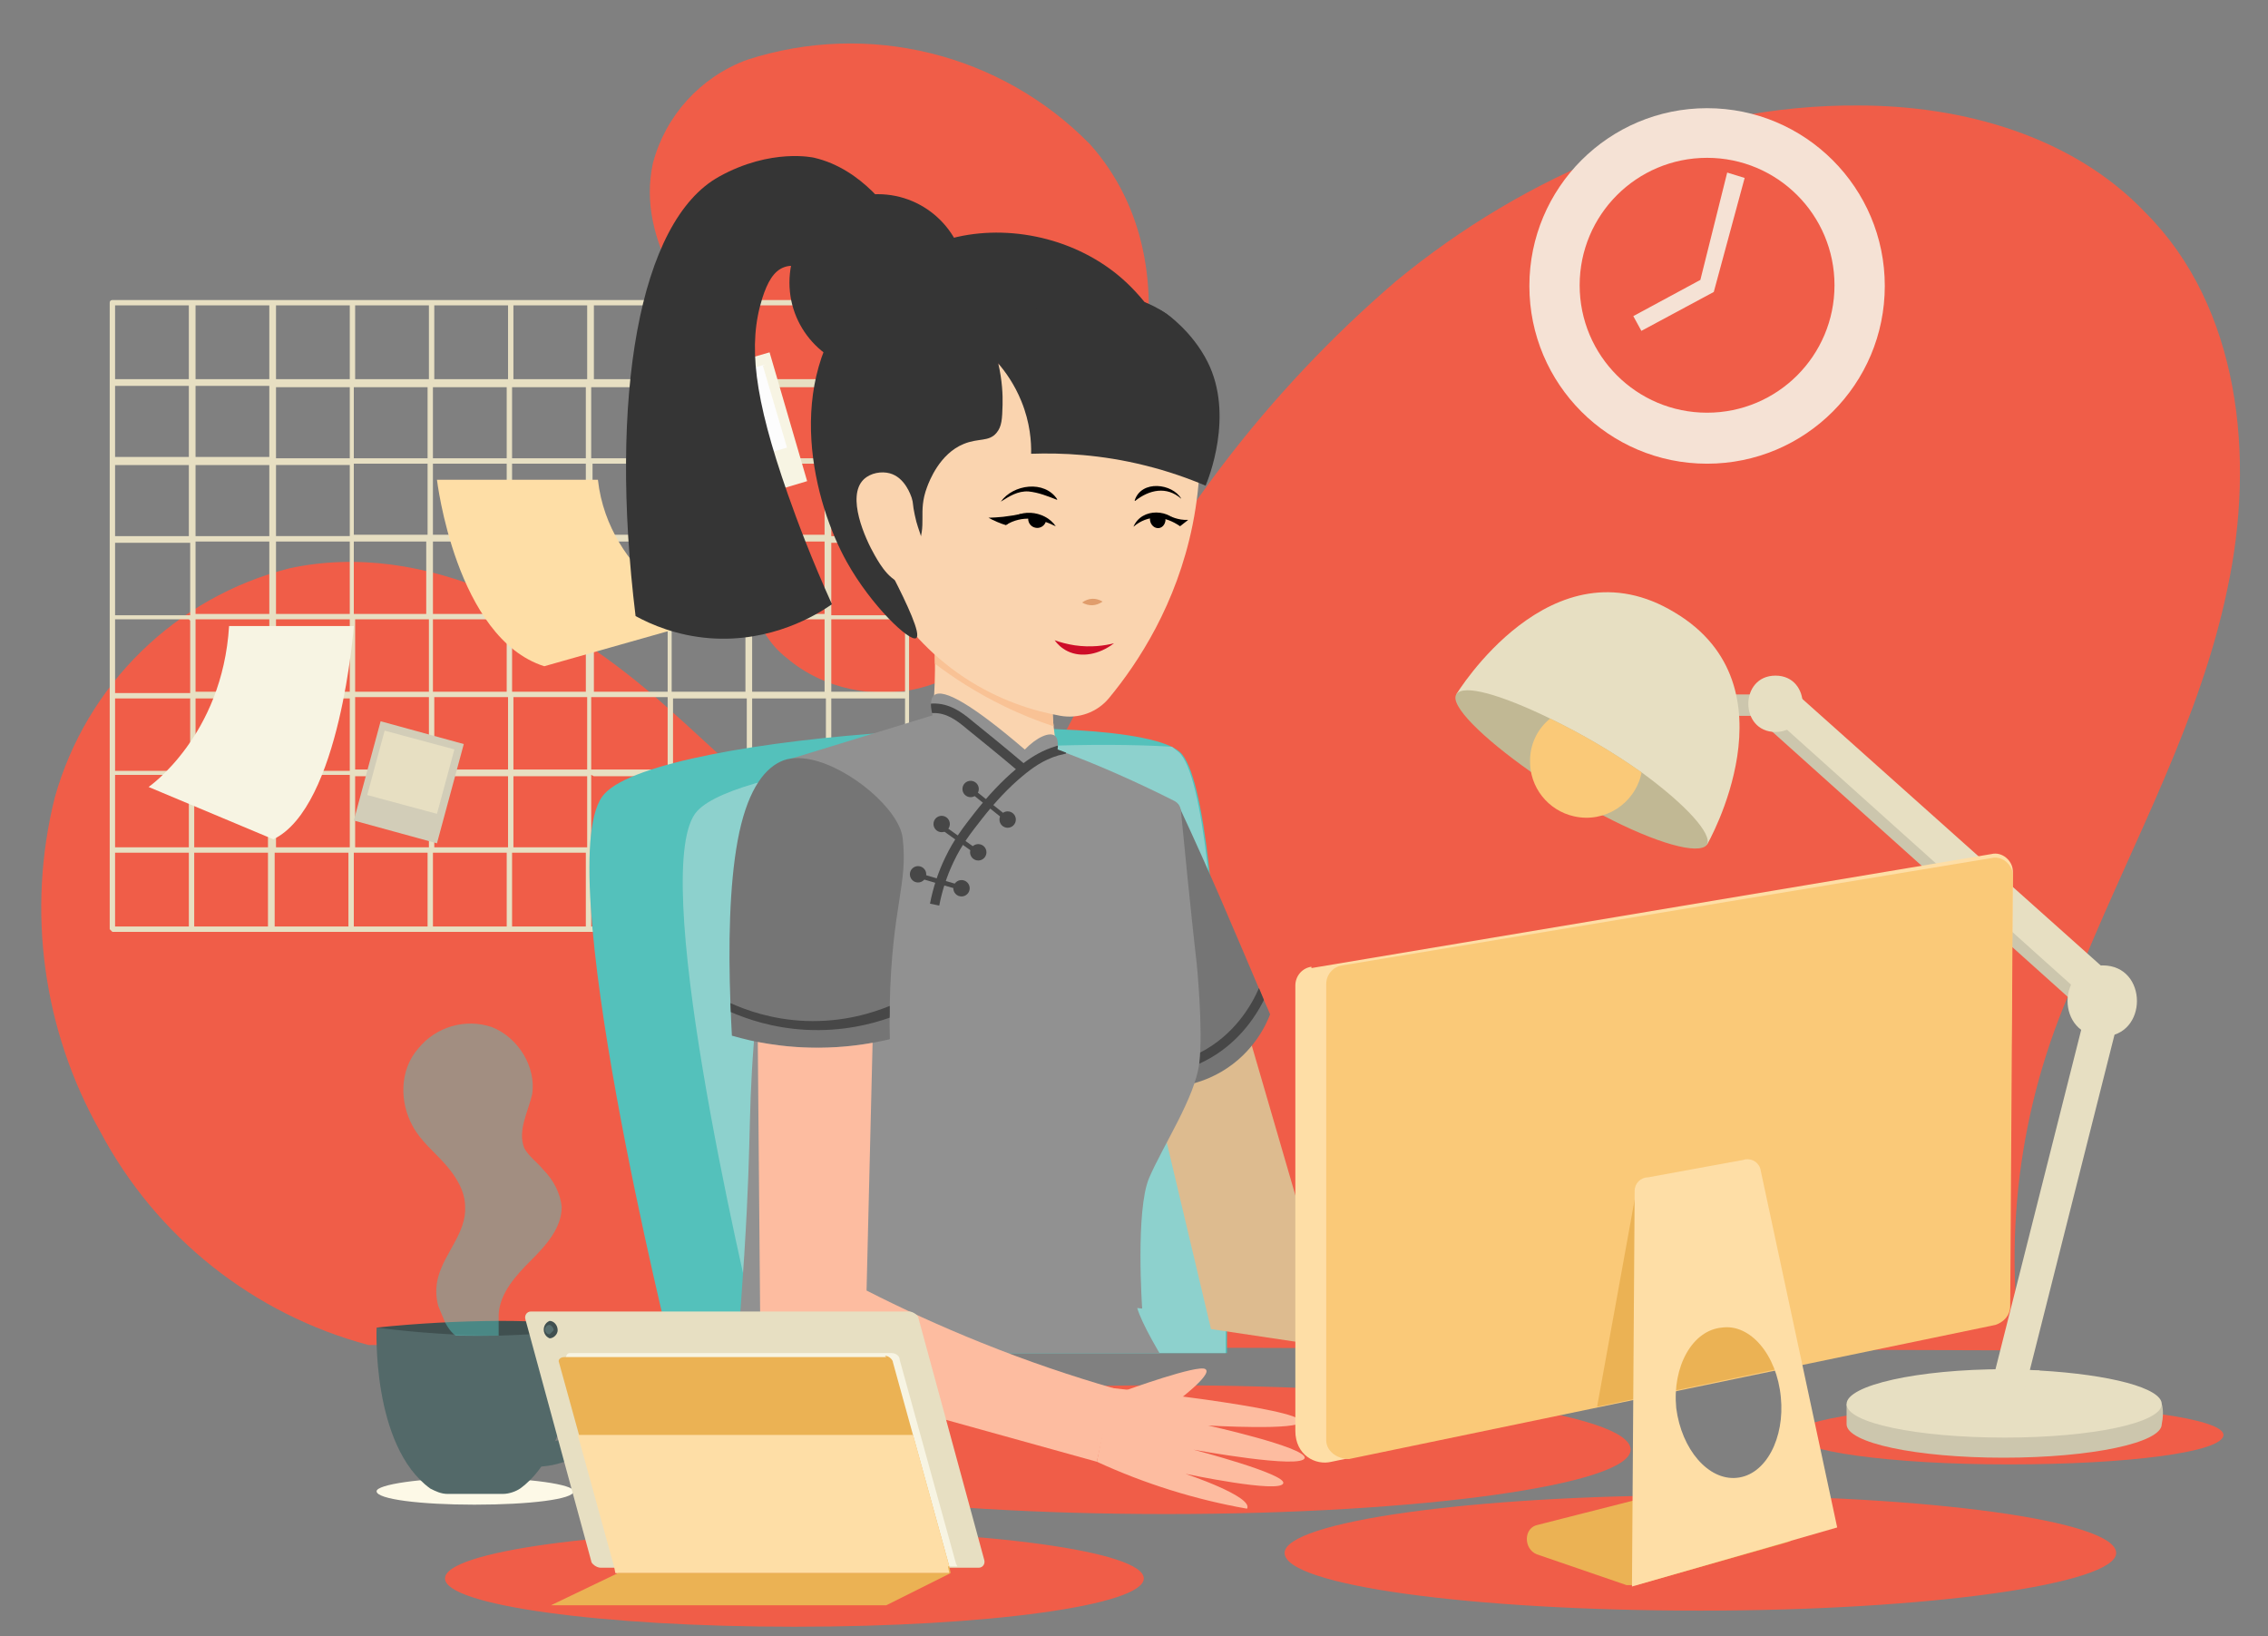 <?xml version="1.0" encoding="utf-8"?>
<!-- Generator: Adobe Illustrator 16.0.0, SVG Export Plug-In . SVG Version: 6.00 Build 0)  -->
<!DOCTYPE svg PUBLIC "-//W3C//DTD SVG 1.1//EN" "http://www.w3.org/Graphics/SVG/1.1/DTD/svg11.dtd">
<svg version="1.1" id="Layer_2" xmlns="http://www.w3.org/2000/svg" xmlns:xlink="http://www.w3.org/1999/xlink" x="0px" y="0px"
	 width="165px" height="119px" viewBox="0 0 165 119" enable-background="new 0 0 165 119" xml:space="preserve">
<rect x="0" y="0" width="165" height="119" fill="#808080" stroke="none"/>
<g>
	<path fill="#FDF9E7" d="M41.742,108.47c0,0.585-3.22,0.975-7.221,0.975c-3.903,0-7.123-0.39-7.123-0.975
		c0-0.488,3.219-0.976,7.123-0.976C38.522,107.494,41.742,107.981,41.742,108.47z"/>
	<path fill="#F05D48" d="M57.842,118.324c14.051,0,25.37-1.562,25.37-3.513s-11.319-3.514-25.37-3.514
		c-14.051,0-25.467,1.563-25.467,3.514s11.416,3.513,25.369,3.513H57.842z M123.704,117.153c16.686,0,30.249-1.95,30.249-4.195
		c0-2.343-13.563-4.196-30.249-4.196c-16.782,0-30.247,1.951-30.247,4.196C93.457,115.299,106.922,117.153,123.704,117.153z"/>
	<path fill="#F05D48" d="M84.869,110.128c18.539,0,33.762-2.146,33.762-4.684c0-2.635-15.124-4.684-33.762-4.684
		c-18.733,0-33.857,2.049-33.857,4.684C51.012,107.981,66.136,110.128,84.869,110.128z M161.759,104.371
		c0,1.268-7.025,2.146-15.611,2.146c-8.685,0-15.612-0.976-15.612-2.146c0-1.172,6.928-2.146,15.612-2.146
		C154.733,102.225,161.759,103.199,161.759,104.371z M26.813,97.834C18.432,95.6,11.367,89.979,7.298,82.319
		c-4.176-7.377-5.367-16.071-3.317-24.297c2.292-8.216,8.801-14.586,17.075-16.684c9.952-2.146,20.002,3.415,27.516,10.147
		c3.122,2.732,6.049,5.855,9.659,7.903c3.708,2.244,8.197,3.221,12.001,1.562c4.587-1.952,6.928-6.928,9.173-11.416
		c5.259-11.144,12.802-21.057,22.149-29.078c9.465-7.805,21.468-12.88,33.664-12.782c7.609,0,15.61,2.245,20.881,7.807
		c6.83,6.83,8,17.758,5.952,27.321c-1.952,9.465-6.733,18.148-10.44,27.125c-4.335,8.762-5.923,18.617-4.587,28.297l-120.31-0.39
		H26.813z"/>
	<path fill="#F05D48" d="M77.845,39.192c2.449-3.768,4.234-7.924,5.27-12.295c1.171-5.854,0.194-11.903-3.805-16.392
		C72.83,3.879,63.15,1.488,54.329,4.357c-3.366,1.248-5.913,4.049-6.83,7.513c-1.268,5.854,3.123,10.733,5.854,15.417
		c1.464,2.536,2.537,5.366,2.732,8.293c0,2.83-1.659,5.366-1.269,8.197c0.263,1.63,1.132,3.093,2.438,4.098
		c2.635,2.244,6.44,3.024,9.758,2.147c5.27-1.367,8.295-6.539,10.831-10.734V39.192z"/>
	<path fill="#E7DFC2" d="M65.941,21.823H8.176c0,0-0.195,0-0.195,0.195v45.569l0.195,0.194h57.765c0.097,0,0.195,0,0.195-0.194
		V22.018C66.136,21.92,66.136,21.823,65.941,21.823z M48.377,44.655h-5.269v-5.268h5.367v5.268H48.377z M48.865,39.387h5.367v5.268
		h-5.367V39.387z M36.863,45.046v5.268h-5.367v-5.268H36.863z M31.497,44.655v-5.268h5.367v5.268H31.497z M37.352,45.046h5.269
		v5.268h-5.366v-5.268H37.352z M37.352,44.655v-5.268h5.269v5.268h-5.366H37.352z M43.108,38.898v-5.171h5.367v5.171h-5.464H43.108z
		 M42.62,38.898h-5.366v-5.171h5.366V38.898z M36.863,38.898h-5.367v-5.171h5.367V38.898z M31.009,38.898H25.74v-5.171h5.367v5.171
		H31.009z M31.009,39.387v5.268H25.74v-5.268h5.367H31.009z M25.447,44.655H20.08v-5.268h5.367V44.655z M19.593,44.655h-5.367
		v-5.268h5.367V44.655z M19.593,45.046v5.268h-5.367v-5.268H19.593z M20.08,45.046h5.367v5.268H20.08V45.046z M25.837,45.046h5.367
		v5.268h-5.367V45.046z M31.204,50.705v5.269h-5.367v-5.269H31.204z M31.595,50.705h5.366v5.269h-5.366V50.705z M37.449,50.705
		h5.269v5.269h-5.366v-5.269H37.449z M43.206,50.705h5.367v5.269h-5.562v-5.269H43.206z M43.206,50.314v-5.268h5.367v5.268h-5.562
		H43.206z M48.865,45.046h5.367v5.268h-5.367V45.046z M54.72,45.046h5.269v5.268H54.72V45.046z M54.72,44.655v-5.268h5.269v5.268
		H54.72z M54.72,38.898v-5.171h5.269v5.171H54.72z M54.232,38.898h-5.367v-5.171h5.367V38.898z M48.865,33.336v-5.171h5.367v5.171
		H48.865z M48.475,33.336h-5.464v-5.171h5.366v5.171H48.475z M42.62,33.336h-5.366v-5.171h5.366V33.336z M36.863,33.336h-5.367
		v-5.171h5.367V33.336z M31.009,33.336H25.74v-5.171h5.367v5.171H31.009z M25.447,33.336H20.08v-5.171h5.367V33.336z M25.447,33.824
		v5.171H20.08v-5.171H25.447z M19.593,38.996h-5.367v-5.171h5.367V38.996z M13.836,38.996H8.372v-5.171h5.367v5.171H13.836z
		 M13.836,39.483v5.27H8.372v-5.27h5.367H13.836z M13.836,45.143v5.269H8.372v-5.366h5.367L13.836,45.143z M13.836,50.802v5.269
		H8.372v-5.269h5.367H13.836z M14.227,50.802h5.367v5.269h-5.367V50.802z M20.08,50.802h5.367v5.269H20.08V50.802z M25.447,56.462
		v5.17H20.08v-5.269h5.367V56.462z M25.837,56.462h5.367v5.17h-5.367v-5.269V56.462z M31.692,56.462h5.269v5.17h-5.366v-5.269
		L31.692,56.462z M37.352,56.462h5.366v5.17h-5.366v-5.269V56.462z M43.206,56.462h5.367v5.17h-5.562v-5.269L43.206,56.462z
		 M48.963,56.462h5.366v5.17h-5.464v-5.269L48.963,56.462z M48.963,56.071v-5.269h5.366v5.269h-5.464H48.963z M54.817,50.802h5.269
		v5.269H54.72v-5.269H54.817z M60.477,50.802h5.366v5.269h-5.366V50.802z M60.477,50.412v-5.366h5.366v5.268h-5.366V50.412z
		 M60.477,44.753v-5.27h5.366v5.27H60.477z M60.477,38.996v-5.171h5.366v5.171H60.477z M60.477,33.336v-5.171h5.366v5.171H60.477z
		 M60.086,33.336H54.72v-5.171h5.366V33.336z M54.72,27.579v-5.367h5.366v5.367H54.72z M54.329,27.579h-5.464v-5.367h5.367v5.367
		H54.329z M48.475,27.579h-5.269v-5.367h5.367v5.367H48.475z M42.718,27.579h-5.366v-5.367h5.366V27.579z M36.961,27.579h-5.366
		v-5.367h5.366V27.579z M31.106,27.579h-5.269v-5.367h5.367v5.367H31.106z M25.447,27.579H20.08v-5.367h5.367V27.579z
		 M19.593,27.579h-5.367v-5.367h5.367V27.579z M19.593,28.068v5.171h-5.367v-5.171H19.593z M13.738,33.239H8.372v-5.171h5.367
		V33.239z M8.372,56.364h5.367v5.269H8.372V56.364z M14.227,56.364h5.269v5.269h-5.366v-5.269H14.227z M19.495,62.023v5.366h-5.366
		v-5.366h5.464H19.495z M19.982,62.023h5.367v5.366h-5.367V62.023z M25.74,62.023h5.367v5.366H25.74V62.023z M31.595,62.023h5.269
		v5.366h-5.367v-5.366H31.595z M37.254,62.023h5.366v5.366h-5.366V62.023z M43.108,62.023h5.367v5.366h-5.464v-5.366H43.108z
		 M48.865,62.023h5.367v5.366h-5.367V62.023z M54.72,62.023h5.269v5.366H54.72V62.023z M54.72,61.633v-5.269h5.269v5.269H54.72z
		 M60.379,56.364h5.367v5.269h-5.367V56.364z M65.746,27.482h-5.367v-5.367h5.367V27.482z M13.738,22.212v5.367H8.372v-5.367H13.738
		z M8.372,62.023h5.367v5.366H8.372V62.023z M60.379,67.39v-5.366h5.367v5.366H60.379z"/>
	<path fill="#FEDEA6" d="M31.79,34.898c0,0,1.365,11.513,7.806,13.562l11.708-3.317c0,0-7.024-3.22-7.805-10.245H31.79z"/>
	<path fill="#F7F4E3" d="M25.74,45.534c0,0-0.975,13.173-5.854,15.513l-9.075-3.805c0,0,5.367-3.708,5.855-11.708h8.977H25.74z
		 M55.988,25.629l-7.806,2.243l2.732,9.466l7.806-2.341L55.988,25.629z"/>
	<path fill="#FDFDFD" d="M55.695,26.506l-6.831,1.951l1.757,6.05l6.634-1.951L55.5,26.604L55.695,26.506z"/>
	<path fill="#D2CDB8" d="M33.741,54.12l-6.05-1.658l-1.952,7.22l6.05,1.659L33.741,54.12z"/>
	<path fill="#E7DFC2" d="M33.058,54.51l-5.074-1.365l-1.268,4.683l5.074,1.367L33.058,54.51z"/>
	<path fill="#CCC6AD" d="M128.486,50.51h-2.635c-0.39,0-0.78,0.292-0.78,0.78c0,0.391,0.391,0.78,0.78,0.78h2.635
		c0.391,0,0.78-0.39,0.78-0.78C129.267,50.802,128.877,50.51,128.486,50.51z"/>
	<path fill="#CCC6AD" d="M153.758,72.073l-23.905-21.271c-1.171-0.976-2.927,0.683-1.659,1.756l23.71,21.271
		c1.173,0.976,2.928-0.683,1.757-1.756H153.758z M157.271,102.127h-2.243c-2.148-0.585-5.464-0.976-9.271-0.976
		c-3.709,0-7.025,0.391-9.172,0.976h-2.244v1.464c0,1.365,5.073,2.438,11.416,2.438s11.514-1.073,11.514-2.438
		C157.466,102.615,157.271,102.127,157.271,102.127z"/>
	<path fill="#E7DFC2" d="M157.271,102.127c0,1.366-5.073,2.439-11.416,2.439c-6.44,0-11.514-1.073-11.514-2.439
		s5.171-2.536,11.514-2.536c0.849,0.008,1.688,0.038,2.537,0.098C153.466,99.979,157.271,100.955,157.271,102.127L157.271,102.127z"
		/>
	<path fill="#E7DFC2" d="M148.392,99.688l-1.17,2.048v-2.048H148.392z"/>
	<path fill="#E7DFC2" d="M152.002,72.562l-7.222,28.59c-0.292,1.464,1.953,2.146,2.343,0.683l7.22-28.589
		C154.733,71.684,152.392,71.098,152.002,72.562z"/>
	<path fill="#E7DFC2" d="M154.246,71.489l-23.711-21.175c-1.17-0.976-2.928,0.684-1.757,1.66l23.81,21.368
		c1.072,0.976,2.927-0.682,1.658-1.757V71.489z M105.945,50.51c0,0,6.929-11.417,15.905-5.952
		c8.978,5.366,2.341,16.879,2.341,16.879L105.945,50.51z"/>
	<path fill="#C1B894" d="M124.191,61.438c-0.583,0.781-3.707-0.097-7.609-2.146c-1.785-0.938-3.512-1.982-5.172-3.123
		c-3.609-2.537-5.952-4.879-5.465-5.659c0.488-0.781,3.221,0,6.831,1.756c2.313,1.122,4.538,2.42,6.636,3.903
		C122.632,58.511,124.583,60.657,124.191,61.438z"/>
	<path fill="#FAC978" d="M119.412,56.267c-0.488,2.205-2.674,3.611-4.889,3.112c-1.912-0.419-3.259-2.137-3.21-4.088
		c0.01-1.18,0.546-2.292,1.463-3.024c2.313,1.122,4.538,2.42,6.636,3.903V56.267z"/>
	<path fill="#E7DFC2" d="M129.169,49.143c-2.635,0-2.635,4.099,0,4.099S131.804,49.143,129.169,49.143z"/>
	<path fill="#E7DFC2" d="M129.169,50.412c-1.074,0-1.074,1.658,0,1.658C130.145,52.07,130.145,50.412,129.169,50.412z
		 M152.977,70.221c-3.413,0-3.413,5.171,0,5.171C156.295,75.392,156.295,70.221,152.977,70.221z"/>
	<path fill="#E7DFC2" d="M152.977,71.781c-1.364,0-1.364,2.048,0,2.048C154.343,73.829,154.343,71.781,152.977,71.781z"/>
	<path fill="#536969" d="M41.742,96.565H27.399c0,0-0.391,8.586,3.903,11.708c0.39,0.196,0.78,0.391,1.269,0.391h4
		c0.488,0,0.976-0.194,1.269-0.391C42.132,105.151,41.742,96.565,41.742,96.565z"/>
	<path fill="#405050" d="M41.742,96.565c0,0.292-2.342,0.487-5.464,0.586c-2.966-0.01-5.933-0.206-8.879-0.586
		c2.985-0.313,5.98-0.469,8.976-0.488C39.4,96.077,41.742,96.271,41.742,96.565z"/>
	<path fill="#536969" d="M43.791,99.102c-0.78-0.976-1.951-1.072-3.122-0.976c-0.976,0-0.976,1.563,0,1.563
		c0.78,0,1.659,0,2.146,0.779c0.391,0.781,0.293,1.757,0,2.439c-0.976,1.854-3.122,2.343-4.878,2.049
		c-0.488,0-0.878,0.391-0.878,0.879s0.391,0.683,0.878,0.78c1.951,0.293,4.098-0.292,5.464-1.854
		C44.768,103.199,45.157,100.761,43.791,99.102z"/>
	<path opacity="0.5" fill="#54C1BB" enable-background="new    " d="M38.62,91.687c-1.073,1.074-2.245,2.341-2.342,3.902v1.563
		c-1.044,0.019-2.079,0.019-3.123,0c-0.292-0.195-0.585-0.586-0.78-0.976l-0.488-1.172c-0.195-0.683-0.195-1.464,0-2.147
		c0.488-1.755,2.049-3.22,1.951-5.073c0-1.17-0.683-2.244-1.463-3.122s-1.757-1.658-2.342-2.733
		c-0.976-1.755-0.976-4.098,0.391-5.659c1.288-1.59,3.424-2.215,5.366-1.56c1.952,0.78,3.22,2.927,2.927,4.879
		c-0.292,1.268-1.073,2.634-0.585,3.902c0.293,0.586,0.976,1.073,1.366,1.562c0.781,0.781,1.269,1.757,1.366,2.731
		C40.864,89.344,39.693,90.612,38.62,91.687z"/>
	<path fill="#54C1BB" d="M48.865,98.42c0,0-9.074-36.298-4.878-40.69c4.099-4.488,38.054-6.44,41.859-3.024
		c3.708,3.316,3.415,43.714,3.415,43.714H48.865z"/>
	<path fill="#8DD1CD" d="M85.749,54.706l-0.487-0.391c-11.222-0.682-31.42,1.268-34.543,4.683
		c-3.61,3.905,3.123,32.981,4.684,39.422h33.761C89.164,98.42,89.457,58.022,85.749,54.706z"/>
	<g>
		<g>
			<defs>
				<rect id="SVGID_1_" x="31.312" y="-7.333" width="76.675" height="105.752"/>
			</defs>
			<clipPath id="SVGID_2_">
				<use xlink:href="#SVGID_1_"  overflow="visible"/>
			</clipPath>
			<path clip-path="url(#SVGID_2_)" fill="#DDBB8F" d="M89.095,69.272c2.078,7.124,4.146,14.255,6.226,21.38
				c7.65,1.884,15.311,3.766,22.96,5.649l0,0l-1.142,4.644c-4.527-0.652-9.075-1.316-13.622-1.979
				c-5.152-0.762-10.294-1.522-15.416-2.293c-1.532-6.451-3.064-12.909-4.587-19.36C85.367,74.641,87.232,71.958,89.095,69.272z"/>
		</g>
		<g>
			<defs>
				<rect id="SVGID_3_" x="31.312" y="-7.333" width="76.675" height="105.752"/>
			</defs>
			<clipPath id="SVGID_4_">
				<use xlink:href="#SVGID_3_"  overflow="visible"/>
			</clipPath>
			<g clip-path="url(#SVGID_4_)">
				<g>
					<g>
						<path fill="#FAD4AF" d="M77.054,55.126c-0.721,0.195-1.64,0.351-2.673,0.292c-3.563-0.185-5.894-2.655-6.538-3.376
							c0.098-1.016,0.167-2.099,0.176-3.26c0-0.165,0-0.331,0-0.497c0-0.43-0.01-0.839-0.029-1.249
							c-0.01-0.156-0.01-0.313-0.02-0.469c0.098,0.029,0.205,0.068,0.302,0.098c2.791,0.917,5.591,1.834,8.382,2.751
							c-0.078,0.771-0.126,1.688-0.059,2.722c0.01,0.244,0.029,0.479,0.059,0.713C76.742,53.7,76.889,54.471,77.054,55.126z"/>
						<path fill="#F9C295" d="M76.654,52.832c-1.112-0.37-2.322-0.838-3.601-1.463c-2.029-0.985-3.698-2.078-5.034-3.093
							c0-0.428-0.01-0.839-0.029-1.248c0.087-0.127,0.185-0.254,0.282-0.372c2.791,0.917,5.591,1.835,8.382,2.751
							c-0.078,0.771-0.126,1.688-0.059,2.723C76.605,52.364,76.625,52.607,76.654,52.832z"/>
						<path fill="#FAD4AF" d="M87.163,29.746c0.224,2.215,0.263,5.123-0.4,8.43c-1.171,5.787-3.952,10.022-6.078,12.597
							c-0.859,1.044-2.226,1.533-3.562,1.288c-1.912-0.341-4.43-1.103-6.967-2.781c-5.269-3.483-7.084-8.605-7.581-10.197
							c0.156-0.984,1.268-7.279,7.269-11.151c5.961-3.855,12.119-2.323,13.085-2.06L87.163,29.746z"/>
						<g>
							<path fill="#353535" d="M87.31,32.429c-0.313,0.088-0.722-3.025-3.063-3.961c-1.278-0.518-2.225-0.792-3.874-0.967
								c-1.786-0.186-4.42-0.507-7.747-1.063c0.292,1.258,0.332,2.302,0.312,3.025c-0.03,1.004-0.049,1.551-0.439,2.02
								c-0.556,0.672-1.298,0.36-2.391,0.81c-1.746,0.712-2.498,2.693-2.664,3.142c-0.702,1.854,0.059,2.732-0.742,4.4
								c-0.488,1.015-1.239,1.668-1.767,2.041c1.044,2.029,2.099,4.283,1.718,4.536c-0.469,0.312-3.289-2.381-5.045-5.533
								c-2.352-4.205-4.752-13.045,0.683-19.231c1.561-1.786,3.571-3.103,5.757-3.943c0.009,0,0.02,0,0.029-0.009
								c0.02-0.01,0.039-0.019,0.058-0.019c3.298-0.82,9.65-1.455,15.114,4.292c0.303,0.313,0.996,0.4,1.609,0.859
								c0.781,0.585,1.328,1.297,1.729,2.048l0,0C87.982,28.644,87.631,32.331,87.31,32.429z"/>
						</g>
						<g>
							<g>
								<path d="M72.81,36.488c0.897-1.259,3.181-1.59,4.108-0.166l-0.029,0.029c-0.693-0.272-1.328-0.526-2.06-0.604
									C74.04,35.698,73.416,36.107,72.81,36.488L72.81,36.488z"/>
							</g>
							<path d="M74.313,37.376c-0.409,0.088-0.858,0.156-1.336,0.215c-0.38,0.039-0.732,0.058-1.064,0.069
								c0.185,0.097,0.391,0.204,0.625,0.301c0.224,0.098,0.439,0.176,0.644,0.234"/>
							<path d="M85.162,37.562c0.196,0.087,0.449,0.175,0.752,0.225c0.195,0.028,0.37,0.039,0.527,0.028
								c-0.194,0.156-0.392,0.313-0.586,0.459"/>
							<g>
								<path d="M73.171,38.186c0.77-1.298,2.849-1.093,3.639,0.097C75.59,37.679,74.401,37.454,73.171,38.186L73.171,38.186z"/>
							</g>
							<path d="M76.099,37.894c-0.079,0.351-0.439,0.576-0.79,0.487c-0.353-0.077-0.576-0.438-0.488-0.79
								C74.908,37.239,76.176,37.542,76.099,37.894z"/>
						</g>
						<g>
							<g>
								<path d="M85.943,36.282c-1.074-0.945-2.332-0.663-3.367,0.156l-0.029-0.027C83.025,34.878,85.309,35.161,85.943,36.282
									L85.943,36.282z"/>
							</g>
							<g>
								<path d="M82.46,38.313c0.595-1.415,2.732-1.336,3.405-0.029C84.733,37.504,83.533,37.406,82.46,38.313L82.46,38.313z"/>
							</g>
							<path d="M84.793,37.815c-0.021,0.361-0.283,0.635-0.596,0.596c-0.313-0.03-0.557-0.351-0.536-0.711
								C83.67,37.347,84.813,37.454,84.793,37.815z"/>
						</g>
						<g>
							<path fill="#E09D6C" d="M80.216,43.758c-0.479,0.332-0.995,0.351-1.493,0.068C79.201,43.484,79.719,43.465,80.216,43.758
								L80.216,43.758z"/>
						</g>
						<path fill="#CE0D28" d="M76.723,46.567c0.205,0.284,0.508,0.586,0.946,0.8c1.005,0.487,2.303,0.244,3.376-0.576
							c-0.664,0.166-1.669,0.322-2.859,0.147C77.621,46.851,77.123,46.714,76.723,46.567z"/>
						<path fill="#353535" d="M87.709,35.327c-1.259-0.536-2.722-1.053-4.371-1.463c-3.229-0.81-6.107-0.936-8.323-0.858
							c0.021-0.85-0.067-2.253-0.711-3.826c-0.508-1.248-1.181-2.166-1.678-2.741c1.805-1.123,2.965-2.947,2.781-4.646
							c-0.264-2.508-3.455-4.897-7.318-4.098c0.01-0.01,0.039-0.01,0.058-0.019c3.914-1.455,8.929-0.8,12.616,1.892
							c0.673,0.488,1.581,1.26,2.498,2.4c0.419,0.167,0.996,0.438,1.609,0.859c0,0,1.864,1.268,2.987,3.503
							C89.809,30.214,87.886,34.907,87.709,35.327z"/>
						<path fill="#353535" d="M66.838,19.364c-0.244-0.791-0.673-1.884-1.435-3.044c-0.498-0.762-2.625-4.031-6.186-4.85
							c0,0-3.113-0.722-6.899,1.376c-5.834,3.22-8.03,16.022-6.079,31.965c1.132,0.616,2.986,1.425,5.396,1.61
							c4.479,0.341,7.796-1.707,8.89-2.469c-1.454-3.22-2.499-5.981-3.211-8.011c-2.479-7.083-2.908-10.918-1.854-14.255
							c0.372-1.162,0.829-1.981,1.591-2.253c1.356-0.488,3.346,0.848,5.151,3.375C63.755,21.657,65.297,20.516,66.838,19.364z"/>
						<path fill="#FAD4AF" d="M66.331,36.225c-0.068-0.195-0.488-1.493-1.591-1.795c-0.605-0.167-1.405-0.039-1.903,0.439
							c-1.277,1.239,0.099,4.303,0.801,5.522c0.458,0.8,1.171,1.991,2.361,2.147c0.156,0.019,0.878,0.118,1.269-0.312
							c0.537-0.576,0.176-1.776-0.224-3.094c-0.186-0.625-0.342-0.926-0.498-1.697C66.379,36.664,66.458,36.625,66.331,36.225z"/>
						<circle fill="#353535" cx="63.863" cy="20.554" r="6.43"/>
					</g>
				</g>
				<g>
					<path fill="#757575" d="M92.402,73.781c-0.244,0.635-1.151,2.762-3.513,4.156c-2.342,1.387-4.604,1.17-5.278,1.084
						c-0.078-0.254-0.165-0.518-0.254-0.771c-0.009-0.039-0.02-0.077-0.039-0.107c-1.415-4.38-2.829-8.761-4.254-13.143
						c1.122-1.055,2.255-2.138,3.396-3.259c1.112-1.093,2.195-2.187,3.239-3.259c1.307,2.799,2.313,5.074,3.026,6.713
						c0.974,2.243,2.585,6.04,2.867,6.713c0.117,0.283,0.244,0.565,0.36,0.849C92.11,73.089,92.256,73.43,92.402,73.781z"/>
					<g>
						<path fill="#474747" d="M91.953,72.736c-0.691,1.376-1.99,3.25-4.283,4.432c-1.326,0.683-2.771,1.052-4.313,1.073
							c-0.009,0-0.02,0-0.038,0v-0.117l-0.011-0.576c1.444-0.02,2.801-0.361,4.04-1.005c2.439-1.27,3.688-3.386,4.244-4.674
							C91.72,72.172,91.837,72.454,91.953,72.736z"/>
					</g>
				</g>
				<g>
					<path fill="#919191" d="M114.65,140.113c-0.382,1.316-0.693,2.467-1.385,4.849c-0.469,1.61-0.938,3.201-1.406,4.791
						c-2.965-1.025-6.128-2.01-9.474-2.917c-6.382-1.728-12.374-2.869-17.827-3.631c0.224-1.044,0.409-2.068,0.545-3.072
						c0.167-1.172,0.245-2.117,0.304-2.919c0.185-2.596,0.353-6.79,0.438-9.269c0.039-1.229-0.575-2.399-1.619-3.044
						c-5.601-3.483-11.202-6.967-16.803-10.45l-1.063-0.605c-2.645-1.503-5.269-3.033-7.816-4.567l-0.898,1.484
						c2.547,1.532,5.19,3.072,7.856,4.585c5.747,3.689,11.494,7.387,17.231,11.075c0.624,0.4,1.024,1.082,1.073,1.825
						c0.165,2.625,0.176,5.601-0.128,8.86c-0.203,2.263-0.535,4.351-0.916,6.234c-0.8,0.155-1.6,0.312-2.41,0.468
						c-0.409-3.913-0.81-7.826-1.22-11.737c-0.126-1.211-0.849-2.282-1.932-2.851c-2.762-1.434-6.479-3.278-10.938-5.229
						c-9.475-4.156-10.197-3.631-11.807-5.475c-3.405-3.884-1.512-8.069-0.312-27.184c0.614-9.778,0.176-10.158,0.936-18.237
						c0.684-7.249,1.64-13.35,2.479-17.915c3.435-1.054,6.86-2.098,10.294-3.152c-0.02-0.058-0.03-0.106-0.04-0.155
						c-0.059-0.264-0.088-0.488-0.078-0.683c0-0.294,0.078-0.508,0.225-0.625c0.683-0.546,2.879,0.771,6.596,3.952
						c0.907-0.937,1.814-1.288,2.186-1.005c0.205,0.156,0.225,0.488,0.215,0.742c-0.01,0.117-0.02,0.224-0.03,0.273
						c0.206,0.078,0.41,0.156,0.625,0.234c1.229,0.469,2.507,0.986,3.825,1.571c1.434,0.635,2.791,1.279,4.06,1.923
						c0.272,0.137,0.448,0.409,0.478,0.713c0.712,7.404,1.143,11.064,1.143,11.064s0.488,4.811,0.193,7.288
						c-0.292,2.479-2.634,5.991-3.648,8.353c-1.005,2.36-0.508,9.504-0.508,9.504l-0.36-0.039c0.634,2.156,4.927,8.859,7.144,10.421
						c0.009,0,0.009,0,0.009,0c0.252,0.186,0.819,0.585,1.532,1.074c5.854,3.999,18.186,11.415,23.691,14.558
						c0.321,0.185,1.151,0.653,1.785,1.6c0.917,1.356,0.887,2.889,0.849,3.679C117.559,130.492,116.23,134.581,114.65,140.113z"/>
					<g>
						<circle fill="#474747" cx="66.79" cy="63.594" r="0.595"/>
					</g>
					<g>
						<g>
							<path fill="#474747" d="M74.673,55.691l-0.448,0.528c-0.107-0.088-0.215-0.178-0.313-0.265
								c-1.347-1.142-2.576-2.127-3.571-2.936l-0.176-0.147c-0.517-0.419-1.288-1.044-2.292-1.004c-0.02,0-0.05,0-0.068,0
								c-0.059-0.264-0.088-0.488-0.079-0.684c0.04-0.01,0.079-0.01,0.117-0.01c1.259-0.049,2.195,0.703,2.751,1.151l0.176,0.146
								c1.024,0.829,2.283,1.844,3.688,3.036C74.538,55.574,74.605,55.633,74.673,55.691z"/>
						</g>
					</g>
					<g>
						<g>
							<path fill="#474747" d="M77.552,54.813c-0.186,0.04-0.38,0.088-0.566,0.137c-1.103,0.332-1.884,0.908-2.576,1.483
								c-1.004,0.83-2,1.884-2.976,3.132c-0.81,1.034-1.454,1.854-2.048,3.104c-0.488,1.014-0.84,2.088-1.055,3.2l-0.673-0.138
								c0.225-1.169,0.596-2.303,1.113-3.365c0.634-1.318,1.288-2.166,2.127-3.239c0.986-1.259,2-2.332,3.025-3.191
								c0.019-0.02,0.038-0.029,0.059-0.049c0.156-0.126,0.322-0.263,0.497-0.39c0.635-0.478,1.366-0.927,2.332-1.219
								c0.048-0.02,0.107-0.03,0.156-0.039c-0.01,0.116-0.02,0.225-0.029,0.272c0.205,0.079,0.41,0.156,0.624,0.234L77.552,54.813z"
								/>
						</g>
					</g>
					<g>
						
							<rect x="71.782" y="56.823" transform="matrix(-0.626 0.78 -0.78 -0.626 162.639 39.034)" fill="#474747" width="0.341" height="3.445"/>
					</g>
					<g>
						
							<rect x="69.669" y="59.423" transform="matrix(-0.582 0.814 -0.814 -0.582 160.117 39.73)" fill="#474747" width="0.341" height="3.249"/>
					</g>
					<g>
						
							<rect x="68.33" y="62.545" transform="matrix(-0.281 0.96 -0.96 -0.281 149.312 16.429)" fill="#474747" width="0.341" height="3.23"/>
					</g>
					<g>
						<circle fill="#474747" cx="70.614" cy="57.389" r="0.595"/>
					</g>
					<g>
						<circle fill="#474747" cx="73.308" cy="59.613" r="0.596"/>
					</g>
					<g>
						<circle fill="#474747" cx="68.507" cy="59.935" r="0.595"/>
					</g>
					<g>
						<circle fill="#474747" cx="71.17" cy="61.994" r="0.596"/>
					</g>
					<g>
						<circle fill="#474747" cx="69.951" cy="64.609" r="0.596"/>
					</g>
				</g>
				<g>
					<path fill="#757575" d="M64.721,74.709c0.01,0.37,0.01,0.672,0.019,0.877c-0.009,0-0.009,0-0.019,0
						c-0.02,0-0.03,0.011-0.059,0.021c-1.385,0.321-3.045,0.575-4.918,0.604h-0.38c-0.136-0.01-0.273-0.01-0.42-0.01
						c-1.629-0.04-3.103-0.253-4.371-0.527c-0.468-0.107-0.917-0.225-1.327-0.341c-0.01-0.195-0.02-0.38-0.029-0.566
						c-0.019-0.38-0.039-0.761-0.048-1.151c-0.01-0.215-0.02-0.43-0.03-0.654c-0.156-4.205-0.078-8.537,0.527-11.825
						c0.634-3.415,1.795-5.114,3.112-5.738c0.625-0.302,1.386-0.321,2.205-0.154c2.899,0.604,6.45,3.668,6.684,5.707
						c0.41,3.375-0.79,4.957-0.937,12.129c0,0.301-0.01,0.624-0.01,0.946V74.709z"/>
				</g>
				<g>
					<path fill="#474747" d="M64.731,73.166c0,0.128,0,0.255,0,0.382c0,0.155,0,0.321-0.01,0.478
						c-1.269,0.448-3.415,1.023-6.099,0.879c-2.391-0.127-4.273-0.781-5.454-1.289c-0.01-0.215-0.02-0.43-0.03-0.654
						c1.122,0.508,3.016,1.2,5.464,1.299C61.374,74.366,63.54,73.654,64.731,73.166z"/>
				</g>
			</g>
		</g>
	</g>
	<path fill="#536969" d="M111.41,91.297c-0.976,0.976-1.562,2.146-1.951,3.414c-0.293,1.27-0.293,2.537-0.293,3.903l-0.293,0.293
		h-0.879l-0.291,0.293l-0.586-0.099c-0.293-0.194-0.78-0.097-1.172-0.194c-0.39,0-0.877-0.098-0.975-0.391
		c-0.292-0.293-0.292-0.586-0.292-0.781c-0.099-1.365-0.196-2.635,0.39-3.902l1.365-1.951l0.488-1.171
		c0.195-0.293,0.586-0.586,0.976-0.489c0.391,0,0.585,0.391,0.976,0.489l0.976-0.099C110.444,90.594,111.021,90.838,111.41,91.297z"
		/>
	<path fill="#FDBCA0" d="M55.13,75.792c0.068,7.913,0.136,15.827,0.205,23.739c8.157,2.265,16.305,4.528,24.462,6.792
		c0.4-1.785,0.81-3.572,1.21-5.348c-2.967-0.859-6.187-1.932-9.583-3.299c-3.063-1.229-5.854-2.518-8.381-3.806
		c0.146-6.01,0.292-12.011,0.439-18.021c-1.24,0.226-2.771,0.391-4.538,0.352C57.49,76.172,56.212,75.997,55.13,75.792z"/>
	<path fill="#FDBCA0" d="M79.797,106.323c3.482,1.601,7.151,2.751,10.928,3.415c0.488-0.879-4.487-2.538-4.487-2.538
		s6.926,1.464,7.122,0.683c0.194-0.683-6.537-2.438-6.537-2.438s8.001,1.464,8.098,0.585c0-0.779-7.025-2.342-7.025-2.342
		s6.732,0.392,6.732-0.294c0-0.975-13.757-2.438-13.757-2.438L79.797,106.323L79.797,106.323z"/>
	<path fill="#FDBCA0" d="M81.846,101.151c0,0,5.365-1.951,5.854-1.561c0.586,0.389-2.341,2.536-2.341,2.536L81.846,101.151z"/>
	<path fill="#E7DFC2" d="M66.136,95.395H38.62c-0.292,0-0.488,0.292-0.391,0.586l4.782,17.563c0,0.195,0.391,0.487,0.683,0.487
		h27.516c0.293,0,0.488-0.292,0.39-0.585l-4.78-17.563C66.819,95.687,66.429,95.395,66.136,95.395z"/>
	<path fill="#F7F4E3" d="M69.551,113.738l-4.098-14.831c0-0.293-0.293-0.487-0.585-0.487H41.449c-0.195,0-0.292,0.194-0.292,0.487
		l4.098,14.831v0.195h24.394L69.551,113.738z"/>
	<path fill="#405050" d="M40.571,96.76c0,0.293-0.292,0.586-0.585,0.586c-0.351-0.137-0.517-0.537-0.381-0.889
		c0.069-0.175,0.205-0.312,0.381-0.38C40.279,96.077,40.571,96.37,40.571,96.76z"/>
	<path fill="#576E6E" d="M40.279,96.76l-0.293,0.293c-0.185,0-0.342-0.156-0.342-0.342s0.157-0.341,0.342-0.341
		C40.083,96.37,40.279,96.565,40.279,96.76z"/>
	<path fill="#EBB254" d="M64.477,98.711H41.059c-0.292,0-0.487,0.196-0.39,0.391l4.099,14.832l0.097,0.488h24.296l-0.098-0.488
		l-4.098-14.832c0-0.194-0.293-0.487-0.585-0.487L64.477,98.711z"/>
	<path fill="#FEDEA6" d="M69.063,113.934l-2.634-9.563H42.035l2.634,9.563l0.099,0.488h24.295l-0.098-0.488H69.063z"/>
	<path fill="#EBB254" d="M64.477,116.763H40.083l4.879-2.341h24.199L64.477,116.763z"/>
	<path fill="#FEDEA6" d="M95.408,70.415l49.472-8.293c0.779-0.196,1.56,0.487,1.56,1.269l-0.292,31.613
		c0,0.585-0.391,1.172-0.976,1.268l-48.301,10.052c-1.17,0.292-2.633-0.488-2.633-2.244V71.684c0-0.682,0.487-1.269,1.17-1.366
		V70.415z"/>
	<path fill="#FAC978" d="M97.652,70.221l47.228-7.807c0.779-0.195,1.56,0.489,1.56,1.268l-0.194,31.322
		c0,0.683-0.488,1.172-1.073,1.366l-47.031,9.757c-0.877,0-1.658-0.585-1.658-1.365V71.585
		C96.482,70.902,96.97,70.317,97.652,70.221z"/>
	<path fill="#EBB254" d="M119.022,86.71l-2.831,15.612L131.12,99.2L119.022,86.71z M118.339,115.299l-6.538-2.244
		c-0.977-0.391-0.977-1.952,0.097-2.146l11.126-2.83h0.585l6.438,1.953c0.977,0.292,0.977,1.853,0,2.146l-11.024,3.121H118.339z"/>
	<path fill="#FEDEA6" d="M128.095,85.147c-0.077-0.534-0.574-0.896-1.111-0.818c-0.048,0.01-0.107,0.02-0.155,0.04l-6.929,1.268
		c-0.536,0-0.976,0.44-0.976,0.975l-0.196,28.786l14.93-4.295L128.095,85.147z M126.34,107.494c-2.05,0.195-4.002-2.05-4.392-5.075
		c-0.292-3.023,1.171-5.659,3.318-5.854c2.049-0.294,4,1.951,4.293,5.074C129.853,104.566,128.486,107.299,126.34,107.494z"/>
	<path fill="#F5E2D5" d="M124.191,33.728c-7.141,0-12.927-5.787-12.927-12.929c0-7.143,5.786-12.93,12.927-12.93
		c7.144,0,12.93,5.787,12.93,12.93C137.121,27.94,131.335,33.728,124.191,33.728L124.191,33.728z M124.191,11.48
		c-5.122,0-9.269,4.146-9.269,9.269c0,5.123,4.146,9.27,9.269,9.27c5.123,0,9.271-4.147,9.271-9.27
		C133.462,15.626,129.314,11.48,124.191,11.48z"/>
	<path fill="#F5E2D5" d="M119.412,24.067l-0.587-1.074l4.879-2.634l1.952-7.807l1.27,0.391l-2.246,8.293L119.412,24.067z"/>
</g>
</svg>
